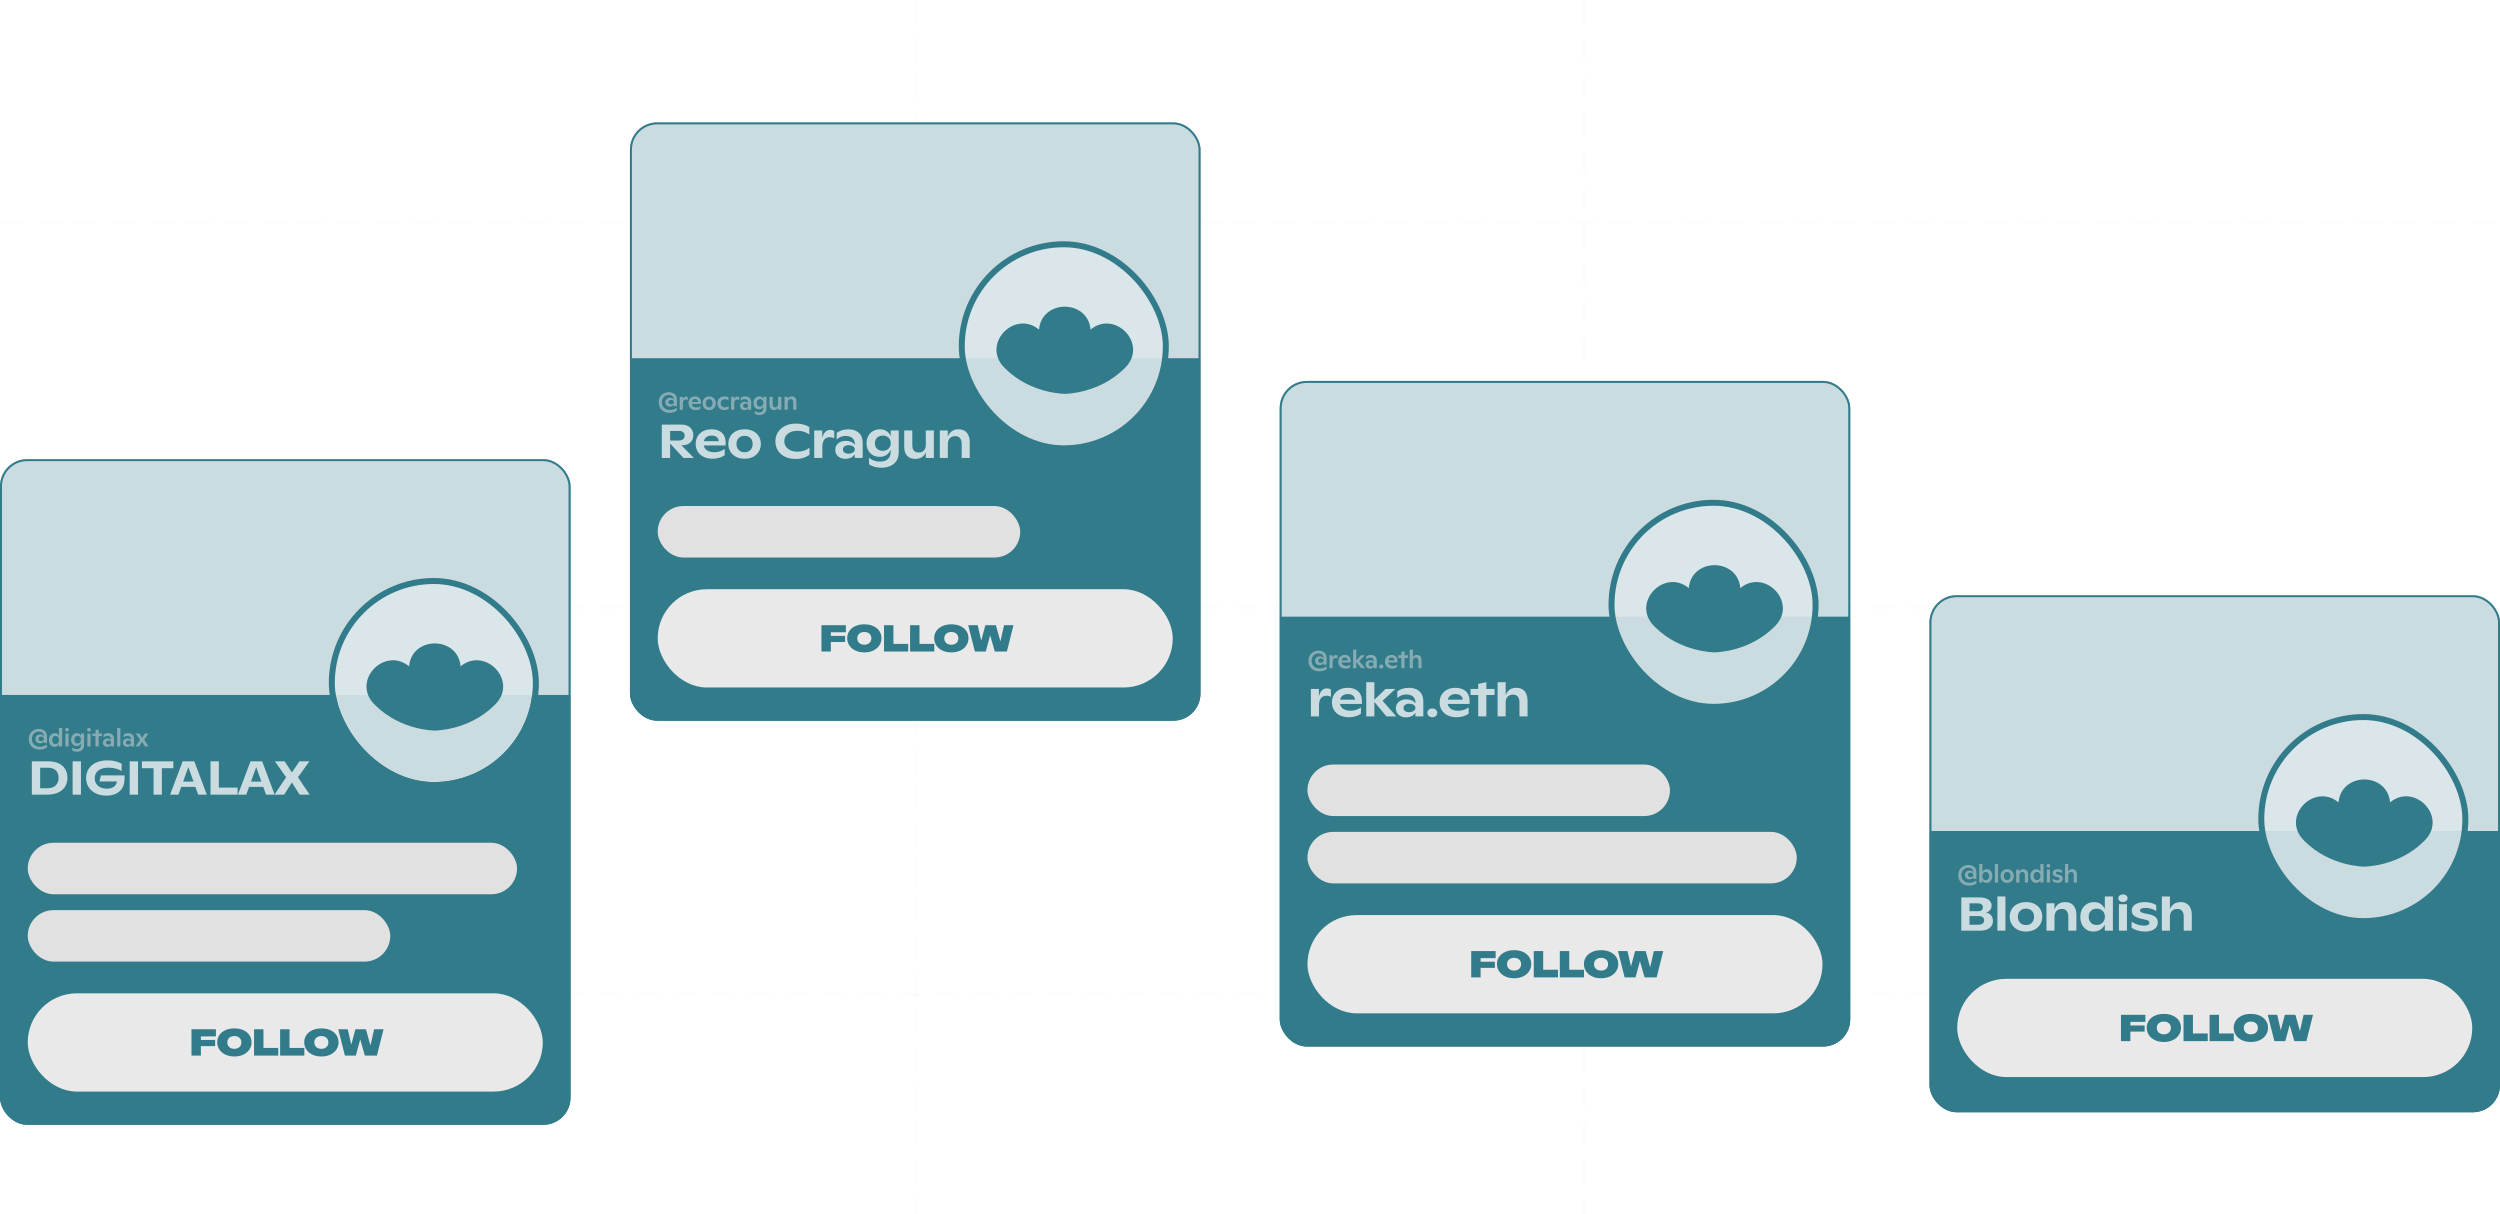 <svg width="735" height="357" viewBox="0 0 735 357" fill="none" xmlns="http://www.w3.org/2000/svg">
  <path d="M269.135 0L269.135 357" stroke="#dce7ea" stroke-opacity="0.08" stroke-dasharray="7 4" />
  <path d="M465.865 0L465.865 357" stroke="#dce7ea" stroke-opacity="0.08" stroke-dasharray="7 4" />
  <path d="M0 65.5H735" stroke="#dce7ea" stroke-opacity="0.08" stroke-dasharray="7 4" />
  <path d="M0 178.5H735" stroke="#dce7ea" stroke-opacity="0.08" stroke-dasharray="7 4" />
  <path d="M0 292.5H735" stroke="#dce7ea" stroke-opacity="0.08" stroke-dasharray="7 4" />
  <g clip-path="url(#clip0_6352_49561)">
    <rect x="185.207" y="36" width="167.734" height="175.887" rx="8" fill="#317b8a" />
    <rect width="167.734" height="69.307" transform="translate(185.207 36)" fill="#dce7ea" fill-opacity="0.9" />
    <rect x="282.755" y="71.813" width="59.999" height="59.999" rx="30" fill="#dce7ea" fill-opacity="0.9" />
    <path fill-rule="evenodd" clip-rule="evenodd"
      d="M320.618 96.911C322.265 95.527 324.103 95.001 325.865 95.134C327.745 95.276 329.485 96.163 330.784 97.452C332.084 98.741 332.976 100.465 333.119 102.325C333.263 104.203 332.639 106.169 330.993 107.895C330.842 108.054 330.689 108.211 330.531 108.366C323.065 115.771 313.148 115.79 313.046 115.79C312.996 115.79 303.046 115.79 295.561 108.365L295.559 108.363C295.404 108.209 295.252 108.054 295.102 107.897L295.101 107.896C293.454 106.172 292.829 104.206 292.973 102.328C293.115 100.468 294.008 98.744 295.306 97.455C296.605 96.165 298.345 95.277 300.225 95.135C301.988 95.001 303.826 95.527 305.474 96.91C305.651 94.777 306.574 93.117 307.914 91.975C309.344 90.758 311.206 90.164 313.046 90.164C314.885 90.164 316.748 90.758 318.177 91.975C319.518 93.117 320.441 94.777 320.618 96.911Z"
      fill="#317b8a" />
    <rect x="282.755" y="71.813" width="59.999" height="59.999" rx="30" stroke="#317b8a" stroke-width="1.759" />
    <path
      d="M198.116 119.422V118.886C198.017 119.09 197.869 119.25 197.672 119.366C197.477 119.48 197.239 119.536 196.958 119.536C196.692 119.536 196.457 119.481 196.252 119.37C196.048 119.259 195.889 119.106 195.775 118.911C195.665 118.717 195.609 118.496 195.609 118.25C195.609 118.006 195.666 117.785 195.779 117.588C195.892 117.391 196.055 117.237 196.267 117.126C196.479 117.012 196.727 116.956 197.01 116.956C197.284 116.956 197.515 117.009 197.705 117.115C197.895 117.218 198.032 117.361 198.116 117.544V117.536C198.116 117.065 197.982 116.709 197.716 116.468C197.453 116.226 197.085 116.105 196.615 116.105C196.206 116.105 195.846 116.2 195.535 116.39C195.227 116.58 194.989 116.84 194.822 117.17C194.656 117.5 194.574 117.871 194.574 118.283C194.574 118.719 194.673 119.109 194.87 119.451C195.069 119.794 195.35 120.061 195.713 120.253C196.075 120.446 196.491 120.542 196.962 120.542C197.342 120.542 197.706 120.48 198.056 120.357C198.409 120.234 198.722 120.069 198.995 119.862V120.727C198.682 120.948 198.352 121.111 198.005 121.215C197.66 121.318 197.286 121.37 196.885 121.37C196.229 121.37 195.658 121.237 195.173 120.971C194.687 120.704 194.315 120.34 194.056 119.876C193.798 119.411 193.668 118.886 193.668 118.301C193.668 117.71 193.796 117.187 194.053 116.734C194.309 116.278 194.661 115.926 195.11 115.677C195.561 115.425 196.069 115.3 196.633 115.3C197.141 115.3 197.572 115.392 197.927 115.577C198.284 115.759 198.554 116.018 198.737 116.353C198.919 116.686 199.01 117.075 199.01 117.521V119.422H198.116ZM197.254 118.871C197.419 118.871 197.567 118.842 197.698 118.786C197.831 118.727 197.933 118.646 198.005 118.545C198.079 118.444 198.116 118.331 198.116 118.205C198.116 118.085 198.079 117.976 198.005 117.88C197.933 117.781 197.833 117.705 197.705 117.651C197.577 117.594 197.432 117.566 197.269 117.566C197.03 117.566 196.845 117.626 196.714 117.747C196.584 117.865 196.519 118.022 196.519 118.216C196.519 118.414 196.583 118.573 196.711 118.693C196.839 118.812 197.02 118.871 197.254 118.871ZM201.696 116.586C201.886 116.586 202.051 116.643 202.191 116.756V117.632C202.031 117.519 201.829 117.462 201.585 117.462C201.425 117.462 201.283 117.505 201.16 117.592C201.039 117.675 200.944 117.8 200.875 117.965C200.806 118.128 200.771 118.324 200.768 118.553V120.46H199.829V116.656H200.768V117.418C200.854 117.144 200.978 116.937 201.138 116.797C201.298 116.656 201.484 116.586 201.696 116.586ZM206.071 118.76H203.384C203.428 119.09 203.565 119.344 203.794 119.521C204.023 119.699 204.334 119.788 204.726 119.788C204.945 119.788 205.161 119.754 205.373 119.688C205.587 119.619 205.771 119.525 205.923 119.407V120.176C205.771 120.294 205.572 120.39 205.328 120.464C205.087 120.538 204.825 120.575 204.544 120.575C204.118 120.575 203.745 120.492 203.424 120.327C203.106 120.16 202.86 119.922 202.685 119.614C202.51 119.306 202.422 118.946 202.422 118.534C202.422 118.147 202.499 117.804 202.652 117.503C202.807 117.2 203.03 116.964 203.321 116.797C203.614 116.627 203.96 116.542 204.36 116.542C204.712 116.542 205.016 116.609 205.273 116.745C205.529 116.878 205.726 117.074 205.864 117.333C206.002 117.589 206.071 117.9 206.071 118.264V118.76ZM204.36 117.303C204.086 117.303 203.868 117.381 203.705 117.536C203.545 117.689 203.445 117.9 203.406 118.168H205.225C205.22 117.892 205.14 117.679 204.984 117.529C204.832 117.378 204.623 117.303 204.36 117.303ZM208.495 120.575C208.118 120.575 207.781 120.49 207.485 120.32C207.192 120.147 206.963 119.908 206.798 119.603C206.633 119.297 206.55 118.951 206.55 118.564C206.55 118.172 206.631 117.823 206.794 117.518C206.959 117.212 207.188 116.973 207.482 116.8C207.777 116.628 208.115 116.542 208.495 116.542C208.879 116.542 209.219 116.628 209.515 116.8C209.811 116.973 210.04 117.212 210.203 117.518C210.368 117.823 210.45 118.172 210.45 118.564C210.45 118.951 210.368 119.297 210.203 119.603C210.037 119.908 209.806 120.147 209.508 120.32C209.212 120.49 208.874 120.575 208.495 120.575ZM208.495 119.758C208.699 119.758 208.877 119.708 209.027 119.606C209.177 119.505 209.292 119.365 209.371 119.185C209.45 119.005 209.489 118.797 209.489 118.56C209.489 118.324 209.45 118.115 209.371 117.935C209.292 117.753 209.177 117.611 209.027 117.51C208.877 117.409 208.699 117.359 208.495 117.359C208.29 117.359 208.114 117.409 207.966 117.51C207.818 117.611 207.705 117.753 207.626 117.935C207.549 118.115 207.511 118.324 207.511 118.56C207.511 118.797 207.551 119.005 207.63 119.185C207.708 119.365 207.822 119.505 207.97 119.606C208.118 119.708 208.293 119.758 208.495 119.758ZM212.962 120.579C212.556 120.579 212.197 120.491 211.887 120.316C211.576 120.141 211.336 119.9 211.166 119.592C210.996 119.284 210.911 118.936 210.911 118.549C210.911 118.16 210.996 117.813 211.166 117.51C211.336 117.205 211.576 116.967 211.887 116.797C212.2 116.624 212.562 116.538 212.973 116.538C213.457 116.538 213.861 116.638 214.186 116.837V117.743C214.028 117.615 213.859 117.52 213.68 117.459C213.5 117.397 213.302 117.366 213.088 117.366C212.842 117.366 212.626 117.415 212.441 117.514C212.259 117.613 212.118 117.751 212.02 117.928C211.921 118.106 211.872 118.31 211.872 118.542C211.872 118.776 211.92 118.984 212.016 119.167C212.115 119.349 212.26 119.492 212.452 119.595C212.644 119.699 212.876 119.751 213.147 119.751C213.352 119.751 213.55 119.717 213.742 119.651C213.935 119.584 214.096 119.498 214.227 119.392V120.235C213.862 120.464 213.44 120.579 212.962 120.579ZM216.809 116.586C216.999 116.586 217.164 116.643 217.304 116.756V117.632C217.144 117.519 216.942 117.462 216.698 117.462C216.538 117.462 216.396 117.505 216.273 117.592C216.152 117.675 216.057 117.8 215.988 117.965C215.919 118.128 215.884 118.324 215.881 118.553V120.46H214.942V116.656H215.881V117.418C215.967 117.144 216.091 116.937 216.251 116.797C216.411 116.656 216.597 116.586 216.809 116.586ZM219.132 116.542C219.492 116.542 219.802 116.609 220.06 116.745C220.319 116.878 220.516 117.07 220.652 117.322C220.787 117.573 220.855 117.871 220.855 118.216V120.46H219.931V119.984C219.83 120.171 219.687 120.316 219.502 120.42C219.32 120.523 219.107 120.575 218.863 120.575C218.616 120.575 218.393 120.522 218.193 120.416C217.996 120.308 217.842 120.16 217.731 119.972C217.62 119.783 217.565 119.571 217.565 119.337C217.565 119.093 217.623 118.878 217.739 118.693C217.855 118.508 218.016 118.366 218.223 118.264C218.433 118.161 218.672 118.109 218.94 118.109C219.165 118.109 219.36 118.149 219.528 118.228C219.698 118.306 219.832 118.412 219.931 118.545V118.313C219.931 118.002 219.844 117.763 219.669 117.595C219.496 117.425 219.257 117.34 218.951 117.34C218.722 117.34 218.506 117.382 218.304 117.466C218.105 117.55 217.927 117.667 217.772 117.817V116.967C217.957 116.836 218.163 116.733 218.389 116.656C218.619 116.58 218.866 116.542 219.132 116.542ZM219.199 119.91C219.347 119.91 219.476 119.882 219.587 119.828C219.701 119.774 219.788 119.699 219.85 119.603C219.911 119.507 219.942 119.399 219.942 119.281C219.942 119.168 219.911 119.065 219.85 118.974C219.791 118.883 219.705 118.813 219.595 118.764C219.484 118.712 219.354 118.686 219.206 118.686C218.977 118.686 218.797 118.741 218.667 118.852C218.536 118.961 218.471 119.107 218.471 119.292C218.471 119.482 218.535 119.632 218.663 119.743C218.791 119.854 218.97 119.91 219.199 119.91ZM225.345 116.656V120.039C225.345 120.458 225.259 120.817 225.086 121.115C224.914 121.413 224.671 121.639 224.358 121.791C224.045 121.947 223.682 122.024 223.267 122.024C222.696 122.024 222.237 121.885 221.892 121.606V120.753C222.06 120.913 222.256 121.035 222.48 121.119C222.707 121.202 222.951 121.244 223.212 121.244C223.616 121.244 223.917 121.131 224.114 120.904C224.311 120.677 224.41 120.367 224.41 119.972V119.551C224.156 120.076 223.741 120.338 223.164 120.338C222.831 120.338 222.54 120.26 222.291 120.102C222.043 119.944 221.85 119.725 221.715 119.444C221.582 119.16 221.515 118.837 221.515 118.475C221.515 118.11 221.587 117.781 221.73 117.488C221.875 117.192 222.078 116.961 222.34 116.793C222.603 116.625 222.906 116.542 223.249 116.542C223.535 116.542 223.773 116.605 223.962 116.73C224.155 116.856 224.305 117.048 224.414 117.307V116.656H225.345ZM223.426 119.562C223.624 119.562 223.796 119.515 223.944 119.422C224.094 119.328 224.21 119.196 224.292 119.026C224.373 118.856 224.414 118.66 224.414 118.438C224.414 118.219 224.373 118.025 224.292 117.858C224.21 117.69 224.096 117.561 223.948 117.47C223.802 117.378 223.636 117.333 223.449 117.333C223.254 117.333 223.083 117.381 222.935 117.477C222.789 117.573 222.676 117.707 222.595 117.88C222.516 118.053 222.476 118.252 222.476 118.479C222.476 118.696 222.515 118.887 222.591 119.052C222.667 119.215 222.777 119.34 222.92 119.429C223.063 119.518 223.232 119.562 223.426 119.562ZM229.709 116.656V120.46H228.781V119.795C228.675 120.039 228.521 120.229 228.319 120.364C228.117 120.497 227.879 120.564 227.606 120.564C227.317 120.564 227.071 120.505 226.866 120.387C226.662 120.266 226.505 120.093 226.397 119.869C226.291 119.645 226.238 119.375 226.238 119.059V116.656H227.177V118.837C227.177 119.466 227.431 119.78 227.939 119.78C228.207 119.78 228.413 119.682 228.556 119.484C228.699 119.287 228.77 119.008 228.77 118.645V116.656H229.709ZM232.82 116.542C233.091 116.542 233.327 116.602 233.526 116.723C233.726 116.844 233.879 117.02 233.985 117.252C234.093 117.481 234.147 117.756 234.147 118.076V120.46H233.208V118.283C233.208 117.96 233.149 117.723 233.031 117.573C232.915 117.42 232.727 117.344 232.465 117.344C232.189 117.344 231.975 117.439 231.822 117.629C231.669 117.818 231.593 118.081 231.593 118.416V120.46H230.654V116.656H231.582V117.274C231.69 117.042 231.849 116.862 232.059 116.734C232.268 116.606 232.522 116.542 232.82 116.542Z"
      fill="#DCDCDC" fill-opacity="0.5" />
    <path
      d="M200.937 134.625L197.013 130.394V134.625H194.563V124.838H200.425C201.099 124.838 201.693 124.968 202.207 125.227C202.725 125.486 203.126 125.85 203.408 126.319C203.69 126.783 203.831 127.313 203.831 127.909C203.831 128.505 203.701 129.029 203.442 129.479C203.183 129.93 202.807 130.28 202.316 130.53C201.829 130.776 201.256 130.899 200.596 130.899H200.309L203.995 134.625H200.937ZM197.013 129.52H199.477C200.059 129.52 200.507 129.395 200.821 129.145C201.135 128.894 201.292 128.535 201.292 128.066C201.292 127.634 201.146 127.297 200.855 127.056C200.564 126.815 200.155 126.694 199.627 126.694H197.013V129.52ZM213.334 130.96H206.891C207.023 131.593 207.36 132.084 207.901 132.434C208.443 132.78 209.155 132.953 210.037 132.953C210.62 132.953 211.163 132.867 211.669 132.694C212.178 132.521 212.642 132.284 213.061 131.984V133.827C212.629 134.145 212.096 134.4 211.464 134.591C210.836 134.778 210.181 134.871 209.498 134.871C208.502 134.871 207.628 134.687 206.877 134.318C206.127 133.95 205.546 133.433 205.137 132.769C204.732 132.105 204.529 131.342 204.529 130.482C204.529 129.682 204.714 128.958 205.082 128.312C205.455 127.666 205.99 127.156 206.686 126.783C207.387 126.406 208.208 126.217 209.15 126.217C210.046 126.217 210.806 126.374 211.43 126.688C212.058 126.997 212.531 127.443 212.849 128.025C213.172 128.603 213.334 129.295 213.334 130.1V130.96ZM209.205 128.059C208.581 128.059 208.074 128.21 207.683 128.51C207.291 128.806 207.041 129.204 206.932 129.704H211.327C211.277 129.177 211.068 128.772 210.699 128.489C210.335 128.203 209.837 128.059 209.205 128.059ZM218.905 134.871C217.941 134.871 217.097 134.68 216.373 134.298C215.65 133.911 215.092 133.388 214.701 132.728C214.314 132.064 214.121 131.324 214.121 130.51C214.121 129.691 214.314 128.956 214.701 128.305C215.092 127.655 215.65 127.145 216.373 126.776C217.097 126.403 217.941 126.217 218.905 126.217C219.875 126.217 220.721 126.403 221.444 126.776C222.168 127.145 222.723 127.655 223.11 128.305C223.496 128.956 223.69 129.691 223.69 130.51C223.69 131.324 223.496 132.064 223.11 132.728C222.723 133.392 222.168 133.915 221.444 134.298C220.721 134.68 219.875 134.871 218.905 134.871ZM218.905 132.967C219.388 132.967 219.809 132.864 220.168 132.66C220.528 132.45 220.803 132.164 220.994 131.8C221.19 131.431 221.287 131.01 221.287 130.537C221.287 130.064 221.192 129.645 221.001 129.281C220.81 128.917 220.534 128.635 220.175 128.435C219.815 128.23 219.392 128.128 218.905 128.128C218.419 128.128 217.995 128.23 217.636 128.435C217.276 128.635 216.999 128.917 216.803 129.281C216.612 129.645 216.517 130.064 216.517 130.537C216.517 131.01 216.612 131.431 216.803 131.8C216.999 132.164 217.276 132.45 217.636 132.66C217.995 132.864 218.419 132.967 218.905 132.967ZM233.946 134.926C232.717 134.926 231.65 134.703 230.745 134.257C229.844 133.806 229.154 133.192 228.677 132.414C228.199 131.631 227.96 130.753 227.96 129.779C227.96 128.778 228.208 127.882 228.704 127.09C229.2 126.294 229.907 125.671 230.827 125.22C231.746 124.765 232.815 124.538 234.034 124.538C235.545 124.538 236.846 124.879 237.938 125.562V127.746C237.497 127.409 236.983 127.143 236.396 126.947C235.813 126.751 235.174 126.654 234.478 126.654C233.686 126.654 232.997 126.783 232.41 127.043C231.823 127.302 231.373 127.664 231.059 128.128C230.749 128.587 230.595 129.113 230.595 129.704C230.595 130.3 230.752 130.833 231.065 131.301C231.379 131.766 231.83 132.132 232.417 132.4C233.004 132.664 233.693 132.796 234.485 132.796C235.181 132.796 235.829 132.691 236.43 132.482C237.035 132.273 237.554 131.984 237.986 131.615V133.731C237.395 134.145 236.774 134.448 236.123 134.639C235.477 134.83 234.751 134.926 233.946 134.926ZM244.097 126.394C244.566 126.394 244.957 126.506 245.271 126.729V128.913C245.107 128.799 244.911 128.708 244.684 128.64C244.456 128.571 244.204 128.537 243.926 128.537C243.494 128.537 243.116 128.637 242.793 128.838C242.475 129.033 242.225 129.336 242.043 129.745C241.861 130.15 241.77 130.653 241.77 131.254V134.625H239.381V126.551H241.735V128.769C241.926 127.973 242.222 127.379 242.623 126.988C243.023 126.592 243.514 126.394 244.097 126.394ZM249.348 126.217C250.244 126.217 251.013 126.371 251.655 126.681C252.296 126.99 252.785 127.445 253.122 128.046C253.463 128.646 253.634 129.377 253.634 130.237V134.625H251.313V133.533C251.036 133.984 250.658 134.325 250.18 134.557C249.707 134.784 249.154 134.898 248.522 134.898C247.93 134.898 247.412 134.782 246.966 134.55C246.52 134.318 246.174 134.002 245.928 133.601C245.687 133.197 245.567 132.744 245.567 132.243C245.567 131.738 245.692 131.288 245.942 130.892C246.197 130.492 246.556 130.18 247.02 129.957C247.489 129.729 248.03 129.616 248.645 129.616C249.832 129.616 250.72 130.002 251.306 130.776V130.448C251.297 129.948 251.179 129.527 250.952 129.186C250.724 128.844 250.412 128.59 250.017 128.421C249.625 128.248 249.172 128.162 248.658 128.162C247.616 128.162 246.725 128.519 245.983 129.233V127.268C246.938 126.567 248.06 126.217 249.348 126.217ZM249.464 133.383C249.819 133.383 250.135 133.328 250.412 133.219C250.694 133.11 250.915 132.958 251.074 132.762C251.234 132.566 251.313 132.348 251.313 132.107C251.313 131.875 251.238 131.668 251.088 131.486C250.938 131.299 250.724 131.154 250.447 131.049C250.173 130.944 249.857 130.892 249.498 130.892C249.147 130.892 248.845 130.944 248.59 131.049C248.335 131.154 248.14 131.299 248.003 131.486C247.871 131.672 247.805 131.886 247.805 132.127C247.805 132.373 247.871 132.591 248.003 132.782C248.135 132.974 248.326 133.121 248.576 133.226C248.827 133.331 249.122 133.383 249.464 133.383ZM264.229 126.551V133.008C264.229 133.945 264.019 134.75 263.601 135.424C263.182 136.102 262.586 136.618 261.813 136.973C261.039 137.333 260.127 137.512 259.076 137.512C258.38 137.512 257.713 137.421 257.076 137.239C256.439 137.062 255.911 136.807 255.493 136.475V134.577C255.879 134.923 256.352 135.199 256.912 135.403C257.476 135.613 258.066 135.717 258.68 135.717C259.745 135.717 260.541 135.46 261.069 134.946C261.601 134.436 261.867 133.702 261.867 132.742V132.23C261.553 132.912 261.126 133.429 260.584 133.779C260.047 134.129 259.399 134.304 258.639 134.304C257.87 134.304 257.19 134.134 256.598 133.793C256.011 133.451 255.556 132.98 255.233 132.38C254.915 131.779 254.755 131.099 254.755 130.339C254.755 129.534 254.924 128.819 255.26 128.196C255.597 127.568 256.066 127.081 256.666 126.735C257.272 126.39 257.956 126.217 258.721 126.217C259.476 126.217 260.111 126.385 260.625 126.722C261.139 127.054 261.553 127.552 261.867 128.216V126.551H264.229ZM259.499 132.55C259.972 132.55 260.388 132.455 260.748 132.264C261.112 132.068 261.392 131.8 261.587 131.458C261.788 131.117 261.888 130.73 261.888 130.298C261.888 129.866 261.79 129.479 261.594 129.138C261.403 128.797 261.13 128.53 260.775 128.339C260.42 128.148 260.008 128.053 259.54 128.053C259.071 128.053 258.659 128.15 258.304 128.346C257.954 128.542 257.683 128.815 257.492 129.165C257.306 129.511 257.212 129.902 257.212 130.339C257.212 130.762 257.306 131.142 257.492 131.479C257.683 131.816 257.952 132.079 258.298 132.271C258.643 132.457 259.044 132.55 259.499 132.55ZM274.557 126.551V134.625H272.182V132.98C271.909 133.622 271.509 134.107 270.981 134.434C270.458 134.757 269.839 134.919 269.125 134.919C268.069 134.919 267.257 134.614 266.688 134.004C266.124 133.39 265.842 132.512 265.842 131.37V126.551H268.217V130.878C268.217 131.606 268.374 132.148 268.688 132.503C269.006 132.858 269.484 133.035 270.121 133.035C270.772 133.035 271.277 132.835 271.636 132.434C272 132.029 272.182 131.477 272.182 130.776V126.551H274.557ZM281.801 126.217C282.506 126.217 283.105 126.367 283.596 126.667C284.087 126.963 284.461 127.4 284.715 127.978C284.975 128.551 285.104 129.249 285.104 130.073V134.625H282.729V130.598C282.729 129.802 282.57 129.208 282.251 128.817C281.933 128.421 281.451 128.223 280.805 128.223C280.345 128.223 279.954 128.319 279.631 128.51C279.312 128.701 279.071 128.972 278.907 129.322C278.748 129.672 278.668 130.08 278.668 130.544V134.625H276.3V126.551H278.655V128.387C278.941 127.655 279.344 127.111 279.863 126.756C280.381 126.396 281.028 126.217 281.801 126.217Z"
      fill="#dce7ea" fill-opacity="0.9" />
    <rect x="193.361" y="148.772" width="106.581" height="15.143" rx="7.571" fill="#E1E1E1" />
    <rect x="193.361" y="173.233" width="151.426" height="28.89" rx="14.445" fill="#E9E9E9" />
    <path
      d="M244.271 185.894V186.948H248.464V188.753H244.271V191.552H241.505V183.803H248.685V185.894H244.271ZM254.112 191.805C253.107 191.805 252.223 191.62 251.459 191.249C250.695 190.878 250.106 190.375 249.692 189.741C249.278 189.107 249.071 188.405 249.071 187.634C249.071 186.849 249.276 186.148 249.687 185.532C250.101 184.913 250.69 184.428 251.454 184.079C252.217 183.726 253.107 183.549 254.123 183.549C255.131 183.549 256.016 183.726 256.776 184.079C257.54 184.428 258.127 184.913 258.537 185.532C258.952 186.148 259.159 186.849 259.159 187.634C259.159 188.409 258.95 189.113 258.532 189.747C258.118 190.381 257.529 190.883 256.765 191.254C256.001 191.622 255.117 191.805 254.112 191.805ZM254.112 189.558C254.526 189.558 254.89 189.478 255.204 189.32C255.517 189.158 255.758 188.933 255.928 188.645C256.097 188.356 256.182 188.027 256.182 187.656C256.182 187.288 256.097 186.964 255.928 186.683C255.758 186.402 255.517 186.184 255.204 186.029C254.89 185.875 254.526 185.797 254.112 185.797C253.694 185.797 253.329 185.875 253.015 186.029C252.702 186.184 252.459 186.402 252.286 186.683C252.116 186.964 252.032 187.288 252.032 187.656C252.032 188.027 252.116 188.356 252.286 188.645C252.459 188.933 252.702 189.158 253.015 189.32C253.329 189.478 253.694 189.558 254.112 189.558ZM267.017 189.293V191.552H259.901V183.803H262.667V189.293H267.017ZM274.675 189.293V191.552H267.559V183.803H270.325V189.293H274.675ZM279.691 191.805C278.686 191.805 277.801 191.62 277.038 191.249C276.274 190.878 275.685 190.375 275.271 189.741C274.857 189.107 274.65 188.405 274.65 187.634C274.65 186.849 274.855 186.148 275.266 185.532C275.68 184.913 276.269 184.428 277.032 184.079C277.796 183.726 278.686 183.549 279.702 183.549C280.71 183.549 281.594 183.726 282.355 184.079C283.118 184.428 283.705 184.913 284.116 185.532C284.53 186.148 284.737 186.849 284.737 187.634C284.737 188.409 284.528 189.113 284.111 189.747C283.696 190.381 283.107 190.883 282.344 191.254C281.58 191.622 280.696 191.805 279.691 191.805ZM279.691 189.558C280.105 189.558 280.469 189.478 280.782 189.32C281.096 189.158 281.337 188.933 281.506 188.645C281.676 188.356 281.76 188.027 281.76 187.656C281.76 187.288 281.676 186.964 281.506 186.683C281.337 186.402 281.096 186.184 280.782 186.029C280.469 185.875 280.105 185.797 279.691 185.797C279.273 185.797 278.907 185.875 278.594 186.029C278.281 186.184 278.037 186.402 277.864 186.683C277.695 186.964 277.611 187.288 277.611 187.656C277.611 188.027 277.695 188.356 277.864 188.645C278.037 188.933 278.281 189.158 278.594 189.32C278.907 189.478 279.273 189.558 279.691 189.558ZM297.966 183.803L296.021 191.552H292.476L291.109 186.78L289.813 191.552H286.614L284.653 183.803H287.441L288.478 188.331L289.699 183.803H292.79L294.119 188.574L295.2 183.803H297.966Z"
      fill="#317b8a" />
  </g>
  <rect x="185.498" y="36.291" width="167.151" height="175.305" rx="7.709" stroke="#317b8a" stroke-width="0.582" />
  <g clip-path="url(#clip1_6352_49561)">
    <rect x="376.236" y="112" width="167.734" height="195.689" rx="8" fill="#317b8a" />
    <rect width="167.734" height="69.307" transform="translate(376.236 112)" fill="#dce7ea" fill-opacity="0.9" />
    <rect x="473.785" y="147.813" width="59.999" height="59.999" rx="30" fill="#dce7ea" fill-opacity="0.9" />
    <path fill-rule="evenodd" clip-rule="evenodd"
      d="M511.647 172.911C513.294 171.527 515.132 171.001 516.895 171.134C518.775 171.276 520.514 172.163 521.814 173.452C523.113 174.741 524.006 176.465 524.149 178.325C524.293 180.203 523.668 182.169 522.022 183.895C521.872 184.054 521.718 184.211 521.561 184.366C514.095 191.771 504.177 191.79 504.076 191.79C504.025 191.79 494.075 191.79 486.59 184.365L486.588 184.363C486.434 184.209 486.282 184.054 486.132 183.897L486.13 183.896C484.484 182.172 483.859 180.206 484.002 178.328C484.145 176.468 485.037 174.744 486.336 173.455C487.635 172.165 489.374 171.277 491.255 171.135C493.017 171.001 494.855 171.527 496.503 172.91C496.68 170.777 497.604 169.117 498.944 167.975C500.373 166.758 502.236 166.164 504.075 166.164C505.915 166.164 507.777 166.758 509.207 167.975C510.547 169.117 511.47 170.777 511.647 172.911Z"
      fill="#317b8a" />
    <rect x="473.785" y="147.813" width="59.999" height="59.999" rx="30" stroke="#317b8a" stroke-width="1.759" />
    <path
      d="M389.145 195.422V194.886C389.046 195.09 388.898 195.25 388.701 195.366C388.507 195.48 388.269 195.536 387.988 195.536C387.722 195.536 387.486 195.481 387.282 195.37C387.077 195.259 386.918 195.106 386.805 194.911C386.694 194.717 386.638 194.496 386.638 194.25C386.638 194.006 386.695 193.785 386.808 193.588C386.922 193.391 387.084 193.237 387.296 193.126C387.508 193.012 387.756 192.956 388.039 192.956C388.313 192.956 388.545 193.009 388.735 193.115C388.924 193.218 389.061 193.361 389.145 193.544V193.536C389.145 193.065 389.012 192.709 388.746 192.468C388.482 192.226 388.115 192.105 387.644 192.105C387.235 192.105 386.875 192.2 386.564 192.39C386.256 192.58 386.019 192.84 385.851 193.17C385.686 193.5 385.603 193.871 385.603 194.283C385.603 194.719 385.702 195.109 385.899 195.451C386.099 195.794 386.38 196.061 386.742 196.253C387.104 196.446 387.521 196.542 387.991 196.542C388.371 196.542 388.736 196.48 389.086 196.357C389.438 196.234 389.751 196.069 390.025 195.862V196.727C389.712 196.948 389.381 197.111 389.034 197.215C388.689 197.318 388.316 197.37 387.914 197.37C387.258 197.37 386.688 197.237 386.202 196.971C385.717 196.704 385.344 196.34 385.086 195.876C384.827 195.411 384.697 194.886 384.697 194.301C384.697 193.71 384.826 193.187 385.082 192.734C385.338 192.278 385.691 191.926 386.139 191.677C386.59 191.425 387.098 191.3 387.662 191.3C388.17 191.3 388.601 191.392 388.956 191.577C389.314 191.759 389.584 192.018 389.766 192.353C389.948 192.686 390.04 193.075 390.04 193.521V195.422H389.145ZM388.283 194.871C388.449 194.871 388.597 194.842 388.727 194.786C388.86 194.727 388.962 194.646 389.034 194.545C389.108 194.444 389.145 194.331 389.145 194.205C389.145 194.085 389.108 193.976 389.034 193.88C388.962 193.781 388.863 193.705 388.735 193.651C388.606 193.594 388.461 193.566 388.298 193.566C388.059 193.566 387.874 193.626 387.744 193.747C387.613 193.865 387.548 194.022 387.548 194.216C387.548 194.414 387.612 194.573 387.74 194.693C387.868 194.812 388.049 194.871 388.283 194.871ZM392.725 192.586C392.915 192.586 393.08 192.643 393.221 192.756V193.632C393.061 193.519 392.858 193.462 392.614 193.462C392.454 193.462 392.313 193.505 392.189 193.592C392.069 193.675 391.974 193.8 391.905 193.965C391.836 194.128 391.8 194.324 391.797 194.553V196.46H390.858V192.656H391.797V193.418C391.884 193.144 392.007 192.937 392.167 192.797C392.327 192.656 392.513 192.586 392.725 192.586ZM397.101 194.76H394.413C394.457 195.09 394.594 195.344 394.823 195.521C395.053 195.699 395.363 195.788 395.755 195.788C395.974 195.788 396.19 195.754 396.402 195.688C396.616 195.619 396.8 195.525 396.953 195.407V196.176C396.8 196.294 396.602 196.39 396.358 196.464C396.116 196.538 395.855 196.575 395.574 196.575C395.147 196.575 394.774 196.492 394.454 196.327C394.136 196.16 393.889 195.922 393.714 195.614C393.539 195.306 393.452 194.946 393.452 194.534C393.452 194.147 393.528 193.804 393.681 193.503C393.836 193.2 394.059 192.964 394.35 192.797C394.643 192.627 394.99 192.542 395.389 192.542C395.741 192.542 396.046 192.609 396.302 192.745C396.558 192.878 396.756 193.074 396.894 193.333C397.032 193.589 397.101 193.9 397.101 194.264V194.76ZM395.389 193.303C395.115 193.303 394.897 193.381 394.735 193.536C394.574 193.689 394.475 193.9 394.435 194.168H396.254C396.249 193.892 396.169 193.679 396.014 193.529C395.861 193.378 395.653 193.303 395.389 193.303ZM400.197 196.46L398.755 194.605V196.46H397.82V191.007H398.755V194.179L400.071 192.656H401.25L399.605 194.361L401.347 196.46H400.197ZM403.045 192.542C403.405 192.542 403.714 192.609 403.973 192.745C404.232 192.878 404.429 193.07 404.565 193.322C404.7 193.573 404.768 193.871 404.768 194.216V196.46H403.844V195.984C403.743 196.171 403.6 196.316 403.415 196.42C403.233 196.523 403.019 196.575 402.775 196.575C402.529 196.575 402.306 196.522 402.106 196.416C401.909 196.308 401.755 196.16 401.644 195.972C401.533 195.783 401.478 195.571 401.478 195.337C401.478 195.093 401.536 194.878 401.651 194.693C401.767 194.508 401.929 194.366 402.136 194.264C402.345 194.161 402.584 194.109 402.853 194.109C403.077 194.109 403.273 194.149 403.441 194.228C403.611 194.306 403.745 194.412 403.844 194.545V194.313C403.844 194.002 403.756 193.763 403.581 193.595C403.409 193.425 403.17 193.34 402.864 193.34C402.635 193.34 402.419 193.382 402.217 193.466C402.017 193.55 401.84 193.667 401.685 193.817V192.967C401.87 192.836 402.075 192.733 402.302 192.656C402.531 192.58 402.779 192.542 403.045 192.542ZM403.112 195.91C403.26 195.91 403.389 195.882 403.5 195.828C403.613 195.774 403.701 195.699 403.762 195.603C403.824 195.507 403.855 195.399 403.855 195.281C403.855 195.168 403.824 195.065 403.762 194.974C403.703 194.883 403.618 194.813 403.507 194.764C403.396 194.712 403.267 194.686 403.119 194.686C402.89 194.686 402.71 194.741 402.579 194.852C402.449 194.961 402.383 195.107 402.383 195.292C402.383 195.482 402.448 195.632 402.576 195.743C402.704 195.854 402.883 195.91 403.112 195.91ZM406.112 196.575C405.994 196.575 405.886 196.548 405.79 196.494C405.694 196.439 405.619 196.366 405.565 196.272C405.51 196.176 405.483 196.07 405.483 195.954C405.483 195.841 405.51 195.738 405.565 195.647C405.619 195.553 405.693 195.48 405.786 195.425C405.88 195.371 405.986 195.344 406.104 195.344C406.223 195.344 406.329 195.37 406.422 195.422C406.516 195.473 406.589 195.546 406.64 195.64C406.695 195.731 406.722 195.836 406.722 195.954C406.722 196.07 406.695 196.176 406.64 196.272C406.589 196.366 406.516 196.439 406.422 196.494C406.331 196.548 406.228 196.575 406.112 196.575ZM410.831 194.76H408.143C408.188 195.09 408.324 195.344 408.554 195.521C408.783 195.699 409.093 195.788 409.485 195.788C409.705 195.788 409.92 195.754 410.132 195.688C410.347 195.619 410.53 195.525 410.683 195.407V196.176C410.53 196.294 410.332 196.39 410.088 196.464C409.846 196.538 409.585 196.575 409.304 196.575C408.878 196.575 408.504 196.492 408.184 196.327C407.866 196.16 407.62 195.922 407.445 195.614C407.27 195.306 407.182 194.946 407.182 194.534C407.182 194.147 407.258 193.804 407.411 193.503C407.567 193.2 407.79 192.964 408.08 192.797C408.374 192.627 408.72 192.542 409.119 192.542C409.472 192.542 409.776 192.609 410.032 192.745C410.289 192.878 410.486 193.074 410.624 193.333C410.762 193.589 410.831 193.9 410.831 194.264V194.76ZM409.119 193.303C408.846 193.303 408.628 193.381 408.465 193.536C408.305 193.689 408.205 193.9 408.165 194.168H409.984C409.979 193.892 409.899 193.679 409.744 193.529C409.591 193.378 409.383 193.303 409.119 193.303ZM413.923 193.429H412.925V196.46H411.986V193.429H411.084V192.656H411.986V191.673L412.925 191.429V192.656H413.923V193.429ZM416.609 192.542C416.88 192.542 417.116 192.602 417.315 192.723C417.515 192.844 417.668 193.02 417.774 193.252C417.882 193.481 417.936 193.756 417.936 194.076V196.46H416.997V194.283C416.997 193.96 416.938 193.723 416.82 193.573C416.704 193.42 416.516 193.344 416.254 193.344C415.978 193.344 415.764 193.439 415.611 193.629C415.458 193.818 415.382 194.081 415.382 194.416V196.46H414.443V191.007H415.382V193.229C415.493 193.01 415.652 192.841 415.859 192.723C416.068 192.602 416.318 192.542 416.609 192.542Z"
      fill="#DCDCDC" fill-opacity="0.5" />
    <path
      d="M390.117 202.394C390.586 202.394 390.977 202.506 391.291 202.729V204.913C391.127 204.799 390.931 204.708 390.704 204.64C390.476 204.571 390.224 204.537 389.946 204.537C389.514 204.537 389.136 204.637 388.813 204.838C388.495 205.033 388.245 205.336 388.063 205.745C387.881 206.15 387.79 206.653 387.79 207.254V210.625H385.401V202.551H387.755V204.769C387.947 203.973 388.242 203.379 388.643 202.988C389.043 202.592 389.534 202.394 390.117 202.394ZM400.391 206.96H393.948C394.08 207.593 394.417 208.084 394.958 208.434C395.5 208.78 396.212 208.953 397.094 208.953C397.677 208.953 398.221 208.867 398.726 208.694C399.235 208.521 399.699 208.284 400.118 207.984V209.827C399.686 210.145 399.153 210.4 398.521 210.591C397.893 210.778 397.238 210.871 396.555 210.871C395.559 210.871 394.685 210.687 393.934 210.318C393.184 209.95 392.604 209.433 392.194 208.769C391.789 208.105 391.587 207.342 391.587 206.482C391.587 205.682 391.771 204.958 392.139 204.312C392.512 203.666 393.047 203.156 393.743 202.783C394.444 202.406 395.265 202.217 396.207 202.217C397.104 202.217 397.863 202.374 398.487 202.688C399.115 202.997 399.588 203.443 399.906 204.025C400.229 204.603 400.391 205.295 400.391 206.1V206.96ZM396.262 204.059C395.638 204.059 395.131 204.21 394.74 204.51C394.348 204.806 394.098 205.204 393.989 205.704H398.384C398.334 205.177 398.125 204.772 397.756 204.489C397.392 204.203 396.894 204.059 396.262 204.059ZM407.614 210.625L404.065 206.36V210.625H401.676V200.558H404.065V205.732L407.355 202.551H410.235L406.474 206.018L410.501 210.625H407.614ZM414.169 202.217C415.065 202.217 415.834 202.371 416.475 202.681C417.117 202.99 417.606 203.445 417.943 204.046C418.284 204.646 418.455 205.377 418.455 206.237V210.625H416.134V209.533C415.857 209.984 415.479 210.325 415.001 210.557C414.528 210.784 413.975 210.898 413.343 210.898C412.751 210.898 412.233 210.782 411.787 210.55C411.341 210.318 410.995 210.002 410.749 209.601C410.508 209.197 410.387 208.744 410.387 208.243C410.387 207.738 410.513 207.288 410.763 206.892C411.018 206.492 411.377 206.18 411.841 205.957C412.31 205.729 412.851 205.616 413.466 205.616C414.653 205.616 415.54 206.002 416.127 206.776V206.448C416.118 205.948 416 205.527 415.772 205.186C415.545 204.844 415.233 204.59 414.837 204.421C414.446 204.248 413.993 204.162 413.479 204.162C412.437 204.162 411.545 204.519 410.804 205.233V203.268C411.759 202.567 412.881 202.217 414.169 202.217ZM414.285 209.383C414.639 209.383 414.956 209.328 415.233 209.219C415.515 209.11 415.736 208.958 415.895 208.762C416.055 208.566 416.134 208.348 416.134 208.107C416.134 207.875 416.059 207.668 415.909 207.486C415.759 207.299 415.545 207.154 415.267 207.049C414.994 206.944 414.678 206.892 414.319 206.892C413.968 206.892 413.666 206.944 413.411 207.049C413.156 207.154 412.961 207.299 412.824 207.486C412.692 207.672 412.626 207.886 412.626 208.127C412.626 208.373 412.692 208.591 412.824 208.782C412.956 208.974 413.147 209.121 413.397 209.226C413.648 209.331 413.943 209.383 414.285 209.383ZM421.112 210.871C420.834 210.871 420.584 210.812 420.361 210.693C420.138 210.58 419.963 210.425 419.836 210.229C419.708 210.029 419.645 209.809 419.645 209.567C419.645 209.331 419.708 209.115 419.836 208.919C419.963 208.723 420.138 208.569 420.361 208.455C420.584 208.341 420.834 208.284 421.112 208.284C421.385 208.284 421.631 208.341 421.849 208.455C422.072 208.569 422.245 208.723 422.368 208.919C422.495 209.115 422.559 209.331 422.559 209.567C422.559 209.813 422.495 210.036 422.368 210.236C422.245 210.432 422.074 210.587 421.856 210.7C421.637 210.814 421.39 210.871 421.112 210.871ZM432.055 206.96H425.612C425.744 207.593 426.081 208.084 426.622 208.434C427.164 208.78 427.876 208.953 428.758 208.953C429.341 208.953 429.884 208.867 430.39 208.694C430.899 208.521 431.363 208.284 431.782 207.984V209.827C431.35 210.145 430.817 210.4 430.185 210.591C429.557 210.778 428.902 210.871 428.219 210.871C427.223 210.871 426.349 210.687 425.598 210.318C424.848 209.95 424.267 209.433 423.858 208.769C423.453 208.105 423.25 207.342 423.25 206.482C423.25 205.682 423.435 204.958 423.803 204.312C424.176 203.666 424.711 203.156 425.407 202.783C426.108 202.406 426.929 202.217 427.871 202.217C428.767 202.217 429.527 202.374 430.151 202.688C430.779 202.997 431.252 203.443 431.57 204.025C431.893 204.603 432.055 205.295 432.055 206.1V206.96ZM427.926 204.059C427.302 204.059 426.795 204.21 426.404 204.51C426.012 204.806 425.762 205.204 425.653 205.704H430.048C429.998 205.177 429.789 204.772 429.42 204.489C429.056 204.203 428.558 204.059 427.926 204.059ZM439.408 204.326H436.985V210.625H434.596V204.326H432.344V202.551H434.596V201.05L436.985 200.572V202.551H439.408V204.326ZM445.798 202.217C446.504 202.217 447.102 202.367 447.593 202.667C448.085 202.963 448.458 203.4 448.713 203.978C448.972 204.551 449.102 205.249 449.102 206.073V210.625H446.727V206.598C446.727 205.802 446.567 205.208 446.249 204.817C445.93 204.421 445.448 204.223 444.802 204.223C444.342 204.223 443.951 204.319 443.628 204.51C443.309 204.701 443.068 204.972 442.905 205.322C442.745 205.672 442.666 206.08 442.666 206.544V210.625H440.297V200.558H442.666V204.353C442.952 203.634 443.353 203.099 443.867 202.749C444.386 202.394 445.029 202.217 445.798 202.217Z"
      fill="#dce7ea" fill-opacity="0.9" />
    <rect x="384.391" y="224.772" width="106.581" height="15.143" rx="7.571" fill="#E1E1E1" />
    <rect x="384.391" y="244.574" width="143.855" height="15.143" rx="7.571" fill="#E1E1E1" />
    <rect x="384.391" y="269.035" width="151.426" height="28.89" rx="14.445" fill="#E9E9E9" />
    <path
      d="M435.3 281.696V282.75H439.493V284.554H435.3V287.353H432.534V279.605H439.715V281.696H435.3ZM445.141 287.607C444.136 287.607 443.252 287.422 442.488 287.051C441.725 286.68 441.136 286.177 440.722 285.543C440.307 284.909 440.1 284.207 440.1 283.436C440.1 282.651 440.305 281.95 440.716 281.334C441.13 280.715 441.719 280.23 442.483 279.881C443.247 279.528 444.136 279.351 445.152 279.351C446.161 279.351 447.045 279.528 447.805 279.881C448.569 280.23 449.156 280.715 449.567 281.334C449.981 281.95 450.188 282.651 450.188 283.436C450.188 284.21 449.979 284.915 449.561 285.549C449.147 286.183 448.558 286.685 447.794 287.056C447.031 287.424 446.146 287.607 445.141 287.607ZM445.141 285.359C445.556 285.359 445.919 285.28 446.233 285.122C446.546 284.96 446.788 284.735 446.957 284.446C447.126 284.158 447.211 283.829 447.211 283.458C447.211 283.09 447.126 282.766 446.957 282.485C446.788 282.204 446.546 281.986 446.233 281.831C445.919 281.676 445.556 281.599 445.141 281.599C444.724 281.599 444.358 281.676 444.045 281.831C443.731 281.986 443.488 282.204 443.315 282.485C443.146 282.766 443.061 283.09 443.061 283.458C443.061 283.829 443.146 284.158 443.315 284.446C443.488 284.735 443.731 284.96 444.045 285.122C444.358 285.28 444.724 285.359 445.141 285.359ZM458.046 285.095V287.353H450.93V279.605H453.696V285.095H458.046ZM465.704 285.095V287.353H458.588V279.605H461.355V285.095H465.704ZM470.72 287.607C469.715 287.607 468.831 287.422 468.067 287.051C467.303 286.68 466.714 286.177 466.3 285.543C465.886 284.909 465.679 284.207 465.679 283.436C465.679 282.651 465.884 281.95 466.295 281.334C466.709 280.715 467.298 280.23 468.062 279.881C468.825 279.528 469.715 279.351 470.731 279.351C471.739 279.351 472.624 279.528 473.384 279.881C474.147 280.23 474.735 280.715 475.145 281.334C475.56 281.95 475.767 282.651 475.767 283.436C475.767 284.21 475.558 284.915 475.14 285.549C474.726 286.183 474.137 286.685 473.373 287.056C472.609 287.424 471.725 287.607 470.72 287.607ZM470.72 285.359C471.134 285.359 471.498 285.28 471.811 285.122C472.125 284.96 472.366 284.735 472.536 284.446C472.705 284.158 472.789 283.829 472.789 283.458C472.789 283.09 472.705 282.766 472.536 282.485C472.366 282.204 472.125 281.986 471.811 281.831C471.498 281.676 471.134 281.599 470.72 281.599C470.302 281.599 469.937 281.676 469.623 281.831C469.31 281.986 469.067 282.204 468.894 282.485C468.724 282.766 468.64 283.09 468.64 283.458C468.64 283.829 468.724 284.158 468.894 284.446C469.067 284.735 469.31 284.96 469.623 285.122C469.937 285.28 470.302 285.359 470.72 285.359ZM488.995 279.605L487.05 287.353H483.506L482.139 282.582L480.842 287.353H477.643L475.682 279.605H478.47L479.507 284.133L480.729 279.605H483.819L485.148 284.376L486.229 279.605H488.995Z"
      fill="#317b8a" />
  </g>
  <rect x="376.528" y="112.291" width="167.151" height="195.107" rx="7.709" stroke="#317b8a" stroke-width="0.582" />
  <g clip-path="url(#clip2_6352_49561)">
    <rect x="567.266" y="175" width="167.734" height="152.009" rx="8" fill="#317b8a" />
    <rect width="167.734" height="69.307" transform="translate(567.266 175)" fill="#dce7ea" fill-opacity="0.9" />
    <rect x="664.814" y="210.812" width="59.999" height="59.999" rx="30" fill="#dce7ea" fill-opacity="0.9" />
    <path fill-rule="evenodd" clip-rule="evenodd"
      d="M702.677 235.911C704.324 234.527 706.162 234.001 707.924 234.134C709.804 234.276 711.544 235.163 712.843 236.452C714.142 237.741 715.035 239.464 715.178 241.325C715.322 243.203 714.698 245.169 713.052 246.895C712.901 247.054 712.747 247.21 712.59 247.365C705.124 254.77 695.206 254.79 695.105 254.79C695.054 254.79 685.105 254.79 677.619 247.364L677.618 247.363C677.463 247.209 677.311 247.053 677.161 246.897L677.16 246.896C675.513 245.172 674.888 243.206 675.032 241.328C675.174 239.468 676.066 237.744 677.365 236.454C678.664 235.165 680.404 234.277 682.284 234.135C684.046 234.001 685.884 234.527 687.532 235.91C687.71 233.777 688.633 232.116 689.973 230.975C691.402 229.758 693.265 229.164 695.104 229.164C696.944 229.164 698.807 229.758 700.236 230.975C701.576 232.117 702.5 233.777 702.677 235.911Z"
      fill="#317b8a" />
    <rect x="664.814" y="210.812" width="59.999" height="59.999" rx="30" stroke="#317b8a" stroke-width="1.759" />
    <path
      d="M580.174 258.421V257.885C580.076 258.09 579.928 258.25 579.731 258.366C579.536 258.479 579.298 258.536 579.017 258.536C578.751 258.536 578.515 258.481 578.311 258.37C578.106 258.259 577.947 258.106 577.834 257.911C577.723 257.717 577.668 257.496 577.668 257.25C577.668 257.006 577.724 256.785 577.838 256.588C577.951 256.391 578.114 256.237 578.326 256.126C578.538 256.012 578.785 255.956 579.069 255.956C579.342 255.956 579.574 256.009 579.764 256.115C579.954 256.218 580.09 256.361 580.174 256.543V256.536C580.174 256.065 580.041 255.709 579.775 255.468C579.511 255.226 579.144 255.105 578.673 255.105C578.264 255.105 577.904 255.2 577.594 255.39C577.286 255.58 577.048 255.84 576.88 256.17C576.715 256.5 576.633 256.871 576.633 257.283C576.633 257.719 576.731 258.108 576.928 258.451C577.128 258.794 577.409 259.061 577.771 259.253C578.133 259.446 578.55 259.542 579.021 259.542C579.4 259.542 579.765 259.48 580.115 259.357C580.467 259.234 580.78 259.068 581.054 258.861V259.727C580.741 259.948 580.411 260.111 580.063 260.215C579.718 260.318 579.345 260.37 578.943 260.37C578.288 260.37 577.717 260.237 577.231 259.971C576.746 259.704 576.374 259.34 576.115 258.876C575.856 258.41 575.727 257.885 575.727 257.301C575.727 256.71 575.855 256.187 576.111 255.734C576.368 255.278 576.72 254.925 577.169 254.676C577.62 254.425 578.127 254.299 578.692 254.299C579.199 254.299 579.631 254.392 579.986 254.577C580.343 254.759 580.613 255.018 580.795 255.353C580.978 255.686 581.069 256.075 581.069 256.521V258.421H580.174ZM579.313 257.871C579.478 257.871 579.626 257.842 579.756 257.786C579.89 257.726 579.992 257.646 580.063 257.545C580.137 257.444 580.174 257.331 580.174 257.205C580.174 257.084 580.137 256.976 580.063 256.88C579.992 256.781 579.892 256.705 579.764 256.651C579.636 256.594 579.49 256.566 579.328 256.566C579.089 256.566 578.904 256.626 578.773 256.747C578.642 256.865 578.577 257.022 578.577 257.216C578.577 257.413 578.641 257.572 578.769 257.693C578.898 257.811 579.079 257.871 579.313 257.871ZM584.113 255.542C584.446 255.542 584.737 255.629 584.986 255.804C585.237 255.979 585.431 256.218 585.566 256.521C585.702 256.822 585.769 257.156 585.769 257.523C585.769 257.905 585.696 258.253 585.548 258.566C585.4 258.879 585.194 259.125 584.93 259.305C584.669 259.485 584.376 259.575 584.05 259.575C583.777 259.575 583.532 259.507 583.315 259.372C583.098 259.234 582.931 259.048 582.816 258.813V259.46H581.888V254.007H582.827V256.34C582.945 256.104 583.114 255.911 583.333 255.763C583.555 255.616 583.815 255.542 584.113 255.542ZM583.788 258.762C583.99 258.762 584.169 258.711 584.324 258.61C584.479 258.507 584.599 258.365 584.683 258.185C584.769 258.003 584.812 257.794 584.812 257.56C584.812 257.328 584.77 257.123 584.686 256.943C584.602 256.76 584.484 256.619 584.331 256.518C584.181 256.417 584.007 256.366 583.81 256.366C583.608 256.366 583.431 256.418 583.278 256.521C583.127 256.625 583.012 256.769 582.93 256.954C582.849 257.136 582.808 257.347 582.808 257.586C582.808 257.815 582.848 258.019 582.927 258.196C583.005 258.373 583.119 258.513 583.267 258.614C583.415 258.712 583.588 258.762 583.788 258.762ZM586.496 254.007H587.435V259.46H586.496V254.007ZM590.102 259.575C589.725 259.575 589.389 259.49 589.093 259.32C588.8 259.147 588.57 258.908 588.405 258.603C588.24 258.297 588.158 257.951 588.158 257.564C588.158 257.172 588.239 256.823 588.402 256.518C588.567 256.212 588.796 255.973 589.089 255.8C589.385 255.628 589.723 255.542 590.102 255.542C590.487 255.542 590.827 255.628 591.123 255.8C591.418 255.973 591.648 256.212 591.81 256.518C591.975 256.823 592.058 257.172 592.058 257.564C592.058 257.951 591.975 258.297 591.81 258.603C591.645 258.908 591.413 259.147 591.115 259.32C590.819 259.49 590.482 259.575 590.102 259.575ZM590.102 258.758C590.307 258.758 590.484 258.707 590.635 258.606C590.785 258.505 590.9 258.365 590.978 258.185C591.057 258.005 591.097 257.797 591.097 257.56C591.097 257.324 591.057 257.115 590.978 256.935C590.9 256.753 590.785 256.611 590.635 256.51C590.484 256.409 590.307 256.359 590.102 256.359C589.898 256.359 589.721 256.409 589.574 256.51C589.426 256.611 589.312 256.753 589.233 256.935C589.157 257.115 589.119 257.324 589.119 257.56C589.119 257.797 589.158 258.005 589.237 258.185C589.316 258.365 589.429 258.505 589.577 258.606C589.725 258.707 589.9 258.758 590.102 258.758ZM594.929 255.542C595.2 255.542 595.435 255.602 595.635 255.723C595.834 255.843 595.987 256.02 596.093 256.251C596.201 256.481 596.256 256.755 596.256 257.076V259.46H595.317V257.283C595.317 256.96 595.258 256.723 595.139 256.573C595.023 256.42 594.835 256.344 594.574 256.344C594.298 256.344 594.083 256.439 593.93 256.628C593.778 256.818 593.701 257.081 593.701 257.416V259.46H592.762V255.656H593.69V256.274C593.798 256.042 593.957 255.862 594.167 255.734C594.376 255.606 594.63 255.542 594.929 255.542ZM600.805 254.007V259.46H599.877V258.747C599.768 258.991 599.606 259.19 599.389 259.346C599.172 259.499 598.906 259.575 598.59 259.575C598.258 259.575 597.964 259.49 597.71 259.32C597.457 259.147 597.261 258.909 597.123 258.606C596.987 258.303 596.919 257.959 596.919 257.575C596.919 257.193 596.993 256.848 597.141 256.54C597.289 256.229 597.496 255.985 597.762 255.808C598.028 255.63 598.332 255.542 598.672 255.542C599.214 255.542 599.612 255.782 599.866 256.262V254.007H600.805ZM598.864 258.758C599.068 258.758 599.247 258.706 599.4 258.603C599.555 258.499 599.675 258.356 599.759 258.174C599.842 257.989 599.884 257.779 599.884 257.545C599.884 257.314 599.844 257.108 599.762 256.928C599.681 256.748 599.565 256.608 599.415 256.506C599.264 256.405 599.088 256.355 598.886 256.355C598.684 256.355 598.507 256.405 598.354 256.506C598.203 256.608 598.086 256.75 598.002 256.935C597.921 257.118 597.88 257.331 597.88 257.575C597.88 257.814 597.921 258.023 598.002 258.203C598.084 258.381 598.198 258.518 598.346 258.614C598.494 258.71 598.667 258.758 598.864 258.758ZM602.234 255.076C602.13 255.076 602.035 255.052 601.949 255.006C601.863 254.959 601.795 254.895 601.746 254.813C601.696 254.729 601.672 254.637 601.672 254.536C601.672 254.386 601.725 254.261 601.831 254.163C601.939 254.062 602.073 254.011 602.234 254.011C602.396 254.011 602.529 254.06 602.633 254.159C602.736 254.258 602.788 254.383 602.788 254.536C602.788 254.691 602.735 254.821 602.629 254.924C602.526 255.025 602.394 255.076 602.234 255.076ZM601.764 255.656H602.703V259.46H601.764V255.656ZM604.927 259.575C604.385 259.575 603.901 259.423 603.478 259.12V258.314C603.672 258.472 603.889 258.596 604.128 258.688C604.37 258.779 604.603 258.824 604.827 258.824C605.034 258.824 605.195 258.785 605.311 258.706C605.43 258.627 605.489 258.513 605.489 258.362C605.489 258.259 605.455 258.171 605.389 258.1C605.322 258.026 605.211 257.966 605.056 257.919L604.424 257.738C603.796 257.558 603.481 257.206 603.481 256.684C603.481 256.457 603.542 256.258 603.662 256.085C603.783 255.913 603.956 255.779 604.18 255.686C604.404 255.59 604.668 255.542 604.971 255.542C605.442 255.542 605.867 255.662 606.247 255.904V256.691C606.077 256.561 605.886 256.461 605.674 256.392C605.462 256.323 605.248 256.288 605.034 256.288C604.832 256.288 604.679 256.32 604.576 256.384C604.475 256.446 604.424 256.536 604.424 256.654C604.424 256.854 604.563 256.99 604.842 257.061L605.459 257.224C606.117 257.386 606.446 257.755 606.446 258.329C606.446 258.576 606.382 258.794 606.254 258.983C606.128 259.171 605.951 259.316 605.722 259.42C605.492 259.523 605.227 259.575 604.927 259.575ZM609.287 255.542C609.558 255.542 609.794 255.602 609.993 255.723C610.193 255.843 610.346 256.02 610.452 256.251C610.56 256.481 610.614 256.755 610.614 257.076V259.46H609.675V257.283C609.675 256.96 609.616 256.723 609.498 256.573C609.382 256.42 609.194 256.344 608.932 256.344C608.656 256.344 608.442 256.439 608.289 256.628C608.136 256.818 608.06 257.081 608.06 257.416V259.46H607.121V254.007H608.06V256.229C608.171 256.01 608.33 255.841 608.537 255.723C608.746 255.602 608.996 255.542 609.287 255.542Z"
      fill="#DCDCDC" fill-opacity="0.5" />
    <path
      d="M583.931 268.274C584.581 268.433 585.075 268.727 585.412 269.155C585.753 269.582 585.924 270.106 585.924 270.724C585.924 271.289 585.78 271.789 585.494 272.226C585.207 272.663 584.77 273.006 584.183 273.257C583.601 273.502 582.877 273.625 582.013 273.625H576.621V263.838H582.163C582.868 263.838 583.474 263.945 583.979 264.159C584.488 264.373 584.875 264.664 585.139 265.032C585.403 265.401 585.535 265.81 585.535 266.261C585.535 266.757 585.396 267.18 585.118 267.53C584.845 267.876 584.45 268.124 583.931 268.274ZM579.03 265.585V267.892H581.59C582.036 267.892 582.375 267.794 582.607 267.599C582.843 267.403 582.962 267.125 582.962 266.766C582.962 266.384 582.841 266.092 582.6 265.892C582.359 265.688 582.002 265.585 581.528 265.585H579.03ZM581.563 271.871C582.149 271.871 582.591 271.762 582.887 271.543C583.182 271.321 583.33 271 583.33 270.581C583.33 270.176 583.189 269.867 582.907 269.653C582.625 269.439 582.211 269.332 581.665 269.332H579.03V271.871H581.563ZM587.236 263.558H589.598V273.625H587.236V263.558ZM595.64 273.871C594.676 273.871 593.832 273.68 593.108 273.298C592.385 272.911 591.827 272.388 591.436 271.728C591.049 271.063 590.856 270.324 590.856 269.51C590.856 268.691 591.049 267.956 591.436 267.305C591.827 266.654 592.385 266.145 593.108 265.776C593.832 265.403 594.676 265.217 595.64 265.217C596.61 265.217 597.456 265.403 598.179 265.776C598.903 266.145 599.458 266.654 599.845 267.305C600.231 267.956 600.425 268.691 600.425 269.51C600.425 270.324 600.231 271.063 599.845 271.728C599.458 272.392 598.903 272.915 598.179 273.298C597.456 273.68 596.61 273.871 595.64 273.871ZM595.64 271.967C596.123 271.967 596.544 271.864 596.903 271.659C597.263 271.45 597.538 271.164 597.729 270.8C597.925 270.431 598.022 270.01 598.022 269.537C598.022 269.064 597.927 268.645 597.736 268.281C597.545 267.917 597.269 267.635 596.91 267.435C596.55 267.23 596.127 267.128 595.64 267.128C595.154 267.128 594.73 267.23 594.371 267.435C594.012 267.635 593.734 267.917 593.538 268.281C593.347 268.645 593.252 269.064 593.252 269.537C593.252 270.01 593.347 270.431 593.538 270.8C593.734 271.164 594.012 271.45 594.371 271.659C594.73 271.864 595.154 271.967 595.64 271.967ZM607.157 265.217C607.862 265.217 608.46 265.367 608.952 265.667C609.443 265.963 609.816 266.4 610.071 266.977C610.33 267.551 610.46 268.249 610.46 269.073V273.625H608.085V269.598C608.085 268.802 607.926 268.208 607.607 267.817C607.289 267.421 606.806 267.223 606.16 267.223C605.701 267.223 605.309 267.319 604.986 267.51C604.668 267.701 604.427 267.972 604.263 268.322C604.104 268.672 604.024 269.08 604.024 269.544V273.625H601.656V265.551H604.01V267.387C604.297 266.654 604.7 266.111 605.218 265.756C605.737 265.396 606.383 265.217 607.157 265.217ZM621.191 263.558V273.625H618.816V271.782C618.52 272.433 618.086 272.945 617.513 273.318C616.939 273.687 616.241 273.871 615.417 273.871C614.671 273.871 614.009 273.687 613.431 273.318C612.853 272.945 612.405 272.433 612.087 271.782C611.768 271.132 611.609 270.399 611.609 269.585C611.604 268.738 611.775 267.985 612.121 267.326C612.467 266.661 612.944 266.145 613.554 265.776C614.168 265.403 614.858 265.217 615.622 265.217C616.386 265.217 617.035 265.389 617.567 265.735C618.1 266.081 618.516 266.584 618.816 267.244V263.558H621.191ZM616.407 271.946C616.889 271.946 617.315 271.841 617.683 271.632C618.056 271.418 618.343 271.125 618.543 270.752C618.743 270.379 618.844 269.96 618.844 269.496C618.844 269.041 618.746 268.636 618.55 268.281C618.354 267.922 618.075 267.642 617.711 267.442C617.347 267.241 616.921 267.141 616.434 267.141C615.956 267.141 615.538 267.244 615.178 267.448C614.824 267.649 614.548 267.931 614.353 268.295C614.161 268.659 614.066 269.073 614.066 269.537C614.066 270.001 614.161 270.417 614.353 270.786C614.548 271.15 614.821 271.434 615.172 271.639C615.527 271.844 615.938 271.946 616.407 271.946ZM624.156 265.196C623.892 265.196 623.655 265.148 623.446 265.053C623.237 264.953 623.073 264.816 622.955 264.643C622.836 264.47 622.777 264.277 622.777 264.063C622.777 263.854 622.836 263.665 622.955 263.497C623.077 263.328 623.243 263.196 623.453 263.101C623.662 263.005 623.896 262.957 624.156 262.957C624.411 262.957 624.64 263.005 624.845 263.101C625.05 263.196 625.209 263.328 625.323 263.497C625.441 263.665 625.5 263.854 625.5 264.063C625.5 264.277 625.441 264.47 625.323 264.643C625.209 264.816 625.05 264.953 624.845 265.053C624.64 265.148 624.411 265.196 624.156 265.196ZM622.955 265.831H625.33V273.625H622.955V265.831ZM630.608 273.871C629.889 273.871 629.193 273.778 628.519 273.591C627.85 273.404 627.243 273.131 626.697 272.772V270.95C627.197 271.332 627.775 271.628 628.431 271.837C629.09 272.046 629.752 272.151 630.417 272.151C630.917 272.151 631.295 272.076 631.55 271.926C631.804 271.776 631.932 271.568 631.932 271.305C631.932 271.113 631.866 270.947 631.734 270.806C631.606 270.661 631.356 270.54 630.983 270.445L629.202 270.021C628.328 269.808 627.698 269.51 627.311 269.127C626.929 268.745 626.738 268.267 626.738 267.694C626.738 267.203 626.89 266.77 627.195 266.397C627.505 266.024 627.946 265.735 628.519 265.531C629.097 265.321 629.773 265.217 630.546 265.217C631.247 265.217 631.884 265.298 632.457 265.462C633.031 265.622 633.524 265.835 633.938 266.104V267.865C633.52 267.578 633.04 267.351 632.498 267.182C631.957 267.009 631.381 266.923 630.772 266.923C630.23 266.923 629.825 266.991 629.557 267.128C629.288 267.26 629.154 267.446 629.154 267.687C629.154 267.887 629.245 268.047 629.427 268.165C629.614 268.283 629.921 268.39 630.348 268.486L631.945 268.834C632.746 268.998 633.354 269.268 633.768 269.646C634.182 270.024 634.389 270.554 634.389 271.236C634.389 271.76 634.239 272.221 633.938 272.622C633.643 273.018 633.21 273.325 632.642 273.543C632.073 273.762 631.395 273.871 630.608 273.871ZM641.087 265.217C641.792 265.217 642.39 265.367 642.882 265.667C643.373 265.963 643.746 266.4 644.001 266.977C644.26 267.551 644.39 268.249 644.39 269.073V273.625H642.015V269.598C642.015 268.802 641.855 268.208 641.537 267.817C641.218 267.421 640.736 267.223 640.09 267.223C639.631 267.223 639.239 267.319 638.916 267.51C638.598 267.701 638.356 267.972 638.193 268.322C638.033 268.672 637.954 269.08 637.954 269.544V273.625H635.585V263.558H637.954V267.353C638.24 266.634 638.641 266.099 639.155 265.749C639.674 265.394 640.318 265.217 641.087 265.217Z"
      fill="#dce7ea" fill-opacity="0.9" />
    <rect x="575.42" y="287.771" width="151.426" height="28.89" rx="14.445" fill="#E9E9E9" />
    <path
      d="M626.33 300.433V301.487H630.523V303.291H626.33V306.09H623.563V298.342H630.744V300.433H626.33ZM636.171 306.344C635.166 306.344 634.281 306.159 633.518 305.788C632.754 305.416 632.165 304.914 631.751 304.28C631.337 303.646 631.129 302.944 631.129 302.173C631.129 301.387 631.335 300.687 631.745 300.071C632.16 299.451 632.749 298.967 633.512 298.617C634.276 298.264 635.166 298.088 636.181 298.088C637.19 298.088 638.074 298.264 638.834 298.617C639.598 298.967 640.185 299.451 640.596 300.071C641.01 300.687 641.217 301.387 641.217 302.173C641.217 302.947 641.008 303.651 640.59 304.285C640.176 304.919 639.587 305.422 638.824 305.793C638.06 306.16 637.176 306.344 636.171 306.344ZM636.171 304.096C636.585 304.096 636.949 304.017 637.262 303.859C637.575 303.696 637.817 303.471 637.986 303.183C638.155 302.895 638.24 302.565 638.24 302.194C638.24 301.827 638.155 301.503 637.986 301.222C637.817 300.941 637.575 300.723 637.262 300.568C636.949 300.413 636.585 300.336 636.171 300.336C635.753 300.336 635.387 300.413 635.074 300.568C634.76 300.723 634.517 300.941 634.344 301.222C634.175 301.503 634.09 301.827 634.09 302.194C634.09 302.565 634.175 302.895 634.344 303.183C634.517 303.471 634.76 303.696 635.074 303.859C635.387 304.017 635.753 304.096 636.171 304.096ZM649.075 303.832V306.09H641.959V298.342H644.726V303.832H649.075ZM656.733 303.832V306.09H649.617V298.342H652.384V303.832H656.733ZM661.749 306.344C660.744 306.344 659.86 306.159 659.096 305.788C658.333 305.416 657.744 304.914 657.33 304.28C656.915 303.646 656.708 302.944 656.708 302.173C656.708 301.387 656.913 300.687 657.324 300.071C657.738 299.451 658.327 298.967 659.091 298.617C659.855 298.264 660.744 298.088 661.76 298.088C662.769 298.088 663.653 298.264 664.413 298.617C665.177 298.967 665.764 299.451 666.175 300.071C666.589 300.687 666.796 301.387 666.796 302.173C666.796 302.947 666.587 303.651 666.169 304.285C665.755 304.919 665.166 305.422 664.402 305.793C663.639 306.16 662.754 306.344 661.749 306.344ZM661.749 304.096C662.164 304.096 662.527 304.017 662.841 303.859C663.154 303.696 663.396 303.471 663.565 303.183C663.734 302.895 663.819 302.565 663.819 302.194C663.819 301.827 663.734 301.503 663.565 301.222C663.396 300.941 663.154 300.723 662.841 300.568C662.527 300.413 662.164 300.336 661.749 300.336C661.331 300.336 660.966 300.413 660.652 300.568C660.339 300.723 660.096 300.941 659.923 301.222C659.754 301.503 659.669 301.827 659.669 302.194C659.669 302.565 659.754 302.895 659.923 303.183C660.096 303.471 660.339 303.696 660.652 303.859C660.966 304.017 661.331 304.096 661.749 304.096ZM680.025 298.342L678.08 306.09H674.535L673.168 301.319L671.871 306.09H668.673L666.711 298.342H669.499L670.537 302.87L671.758 298.342H674.848L676.178 303.113L677.258 298.342H680.025Z"
      fill="#317b8a" />
  </g>
  <rect x="567.557" y="175.291" width="167.151" height="151.426" rx="7.709" stroke="#317b8a" stroke-width="0.582" />
  <g clip-path="url(#clip3_6352_49561)">
    <rect y="135" width="167.734" height="195.689" rx="8" fill="#317b8a" />
    <rect width="167.734" height="69.307" transform="translate(0 135)" fill="#dce7ea" fill-opacity="0.9" />
    <g clip-path="url(#clip4_6352_49561)">
      <rect x="98.428" y="171.692" width="58.241" height="58.241" fill="#dce7ea" fill-opacity="0.9" />
      <path fill-rule="evenodd" clip-rule="evenodd"
        d="M135.411 195.911C137.058 194.527 138.896 194.001 140.658 194.134C142.538 194.276 144.278 195.163 145.577 196.452C146.877 197.741 147.769 199.465 147.912 201.325C148.056 203.203 147.432 205.169 145.786 206.895C145.635 207.054 145.482 207.211 145.324 207.366C137.858 214.771 127.941 214.79 127.839 214.79C127.789 214.79 117.839 214.79 110.354 207.365L110.352 207.363C110.197 207.209 110.045 207.054 109.895 206.897L109.894 206.896C108.247 205.172 107.622 203.206 107.766 201.328C107.908 199.468 108.8 197.744 110.099 196.455C111.398 195.165 113.138 194.277 115.018 194.135C116.781 194.001 118.619 194.527 120.267 195.91C120.444 193.777 121.367 192.117 122.707 190.975C124.137 189.758 125.999 189.164 127.839 189.164C129.678 189.164 131.541 189.758 132.97 190.975C134.311 192.117 135.234 193.777 135.411 195.911Z"
        fill="#317b8a" />
    </g>
    <rect x="97.548" y="170.813" width="59.999" height="59.999" rx="30" stroke="#317b8a" stroke-width="1.759" />
    <path
      d="M12.909 218.422V217.886C12.81 218.09 12.662 218.25 12.465 218.366C12.27 218.48 12.032 218.536 11.751 218.536C11.485 218.536 11.25 218.481 11.045 218.37C10.841 218.259 10.682 218.106 10.568 217.911C10.457 217.717 10.402 217.496 10.402 217.25C10.402 217.006 10.459 216.785 10.572 216.588C10.685 216.391 10.848 216.237 11.06 216.126C11.272 216.012 11.52 215.956 11.803 215.956C12.077 215.956 12.308 216.009 12.498 216.115C12.688 216.218 12.825 216.361 12.909 216.544V216.536C12.909 216.065 12.775 215.709 12.509 215.468C12.246 215.226 11.878 215.105 11.408 215.105C10.998 215.105 10.639 215.2 10.328 215.39C10.02 215.58 9.782 215.84 9.615 216.17C9.449 216.5 9.367 216.871 9.367 217.283C9.367 217.719 9.465 218.109 9.663 218.451C9.862 218.794 10.143 219.061 10.505 219.253C10.868 219.446 11.284 219.542 11.755 219.542C12.135 219.542 12.499 219.48 12.849 219.357C13.202 219.234 13.515 219.069 13.788 218.862V219.727C13.475 219.948 13.145 220.111 12.798 220.215C12.453 220.318 12.079 220.37 11.678 220.37C11.022 220.37 10.451 220.237 9.966 219.971C9.48 219.704 9.108 219.34 8.849 218.876C8.591 218.411 8.461 217.886 8.461 217.301C8.461 216.71 8.589 216.187 8.846 215.734C9.102 215.278 9.454 214.926 9.903 214.677C10.354 214.425 10.862 214.3 11.426 214.3C11.934 214.3 12.365 214.392 12.72 214.577C13.077 214.759 13.347 215.018 13.53 215.353C13.712 215.686 13.803 216.075 13.803 216.521V218.422H12.909ZM12.047 217.871C12.212 217.871 12.36 217.842 12.491 217.786C12.624 217.727 12.726 217.646 12.798 217.545C12.872 217.444 12.909 217.331 12.909 217.205C12.909 217.085 12.872 216.976 12.798 216.88C12.726 216.781 12.626 216.705 12.498 216.651C12.37 216.594 12.225 216.566 12.062 216.566C11.823 216.566 11.638 216.626 11.507 216.747C11.377 216.865 11.312 217.022 11.312 217.216C11.312 217.414 11.376 217.573 11.504 217.693C11.632 217.812 11.813 217.871 12.047 217.871ZM18.271 214.007V219.46H17.343V218.747C17.235 218.991 17.072 219.191 16.855 219.346C16.638 219.499 16.372 219.575 16.056 219.575C15.724 219.575 15.43 219.49 15.177 219.32C14.923 219.147 14.727 218.91 14.589 218.606C14.453 218.303 14.385 217.959 14.385 217.575C14.385 217.193 14.459 216.848 14.607 216.54C14.755 216.229 14.962 215.985 15.228 215.808C15.495 215.63 15.798 215.542 16.138 215.542C16.68 215.542 17.078 215.782 17.332 216.263V214.007H18.271ZM16.33 218.758C16.535 218.758 16.713 218.706 16.866 218.603C17.021 218.499 17.141 218.356 17.225 218.174C17.308 217.989 17.35 217.78 17.35 217.545C17.35 217.314 17.31 217.108 17.228 216.928C17.147 216.748 17.031 216.608 16.881 216.507C16.73 216.406 16.554 216.355 16.352 216.355C16.15 216.355 15.973 216.406 15.82 216.507C15.669 216.608 15.552 216.751 15.469 216.935C15.387 217.118 15.347 217.331 15.347 217.575C15.347 217.814 15.387 218.024 15.469 218.203C15.55 218.381 15.665 218.518 15.812 218.614C15.96 218.71 16.133 218.758 16.33 218.758ZM19.7 215.076C19.596 215.076 19.501 215.052 19.415 215.006C19.329 214.959 19.261 214.895 19.212 214.813C19.163 214.73 19.138 214.637 19.138 214.536C19.138 214.386 19.191 214.261 19.297 214.163C19.405 214.062 19.54 214.011 19.7 214.011C19.862 214.011 19.995 214.06 20.099 214.159C20.203 214.258 20.254 214.383 20.254 214.536C20.254 214.691 20.201 214.821 20.095 214.924C19.992 215.025 19.86 215.076 19.7 215.076ZM19.23 215.656H20.169V219.46H19.23V215.656ZM24.729 215.656V219.039C24.729 219.458 24.643 219.817 24.471 220.115C24.298 220.413 24.055 220.639 23.742 220.791C23.429 220.947 23.066 221.024 22.652 221.024C22.08 221.024 21.622 220.885 21.276 220.606V219.753C21.444 219.913 21.64 220.035 21.864 220.119C22.091 220.202 22.335 220.244 22.596 220.244C23 220.244 23.301 220.131 23.498 219.904C23.695 219.677 23.794 219.367 23.794 218.972V218.551C23.54 219.076 23.125 219.338 22.548 219.338C22.215 219.338 21.925 219.26 21.676 219.102C21.427 218.944 21.235 218.725 21.099 218.444C20.966 218.16 20.899 217.837 20.899 217.475C20.899 217.11 20.971 216.781 21.114 216.488C21.259 216.192 21.462 215.961 21.724 215.793C21.988 215.625 22.291 215.542 22.633 215.542C22.919 215.542 23.157 215.605 23.347 215.73C23.539 215.856 23.689 216.048 23.798 216.307V215.656H24.729ZM22.811 218.562C23.008 218.562 23.18 218.515 23.328 218.422C23.479 218.328 23.594 218.196 23.676 218.026C23.757 217.856 23.798 217.66 23.798 217.438C23.798 217.219 23.757 217.025 23.676 216.858C23.594 216.69 23.48 216.561 23.332 216.47C23.187 216.378 23.02 216.333 22.833 216.333C22.638 216.333 22.467 216.381 22.319 216.477C22.174 216.573 22.06 216.707 21.979 216.88C21.9 217.053 21.861 217.252 21.861 217.479C21.861 217.696 21.899 217.887 21.975 218.052C22.052 218.215 22.161 218.34 22.304 218.429C22.447 218.518 22.616 218.562 22.811 218.562ZM26.151 215.076C26.047 215.076 25.952 215.052 25.866 215.006C25.78 214.959 25.712 214.895 25.663 214.813C25.614 214.73 25.589 214.637 25.589 214.536C25.589 214.386 25.642 214.261 25.748 214.163C25.856 214.062 25.991 214.011 26.151 214.011C26.314 214.011 26.447 214.06 26.55 214.159C26.654 214.258 26.705 214.383 26.705 214.536C26.705 214.691 26.652 214.821 26.546 214.924C26.443 215.025 26.311 215.076 26.151 215.076ZM25.681 215.656H26.62V219.46H25.681V215.656ZM30.009 216.429H29.01V219.46H28.071V216.429H27.169V215.656H28.071V214.673L29.01 214.429V215.656H30.009V216.429ZM31.818 215.542C32.178 215.542 32.487 215.609 32.746 215.745C33.005 215.878 33.202 216.07 33.338 216.322C33.473 216.573 33.541 216.871 33.541 217.216V219.46H32.617V218.984C32.516 219.171 32.373 219.316 32.188 219.42C32.005 219.523 31.792 219.575 31.548 219.575C31.302 219.575 31.079 219.522 30.879 219.416C30.682 219.308 30.528 219.16 30.417 218.972C30.306 218.783 30.251 218.571 30.251 218.337C30.251 218.093 30.309 217.878 30.424 217.693C30.54 217.508 30.702 217.366 30.909 217.264C31.118 217.161 31.357 217.109 31.626 217.109C31.85 217.109 32.046 217.149 32.214 217.228C32.384 217.306 32.518 217.412 32.617 217.545V217.313C32.617 217.002 32.529 216.763 32.354 216.595C32.182 216.425 31.943 216.34 31.637 216.34C31.408 216.34 31.192 216.382 30.99 216.466C30.79 216.55 30.613 216.667 30.458 216.817V215.967C30.643 215.836 30.848 215.733 31.075 215.656C31.304 215.58 31.552 215.542 31.818 215.542ZM31.885 218.91C32.033 218.91 32.162 218.882 32.273 218.828C32.386 218.774 32.474 218.699 32.535 218.603C32.597 218.507 32.628 218.399 32.628 218.281C32.628 218.168 32.597 218.065 32.535 217.974C32.476 217.883 32.391 217.813 32.28 217.764C32.169 217.712 32.04 217.686 31.892 217.686C31.663 217.686 31.483 217.741 31.352 217.852C31.222 217.961 31.156 218.107 31.156 218.292C31.156 218.482 31.221 218.632 31.349 218.743C31.477 218.854 31.655 218.91 31.885 218.91ZM34.449 214.007H35.388V219.46H34.449V214.007ZM37.693 215.542C38.052 215.542 38.362 215.609 38.62 215.745C38.879 215.878 39.076 216.07 39.212 216.322C39.347 216.573 39.415 216.871 39.415 217.216V219.46H38.491V218.984C38.39 219.171 38.247 219.316 38.062 219.42C37.88 219.523 37.667 219.575 37.423 219.575C37.176 219.575 36.953 219.522 36.754 219.416C36.556 219.308 36.402 219.16 36.291 218.972C36.181 218.783 36.125 218.571 36.125 218.337C36.125 218.093 36.183 217.878 36.299 217.693C36.415 217.508 36.576 217.366 36.783 217.264C36.993 217.161 37.232 217.109 37.5 217.109C37.725 217.109 37.92 217.149 38.088 217.228C38.258 217.306 38.392 217.412 38.491 217.545V217.313C38.491 217.002 38.404 216.763 38.229 216.595C38.056 216.425 37.817 216.34 37.511 216.34C37.282 216.34 37.066 216.382 36.864 216.466C36.665 216.55 36.487 216.667 36.332 216.817V215.967C36.517 215.836 36.723 215.733 36.95 215.656C37.179 215.58 37.426 215.542 37.693 215.542ZM37.759 218.91C37.907 218.91 38.036 218.882 38.147 218.828C38.261 218.774 38.348 218.699 38.41 218.603C38.471 218.507 38.502 218.399 38.502 218.281C38.502 218.168 38.471 218.065 38.41 217.974C38.351 217.883 38.266 217.813 38.155 217.764C38.044 217.712 37.914 217.686 37.767 217.686C37.537 217.686 37.357 217.741 37.227 217.852C37.096 217.961 37.031 218.107 37.031 218.292C37.031 218.482 37.095 218.632 37.223 218.743C37.351 218.854 37.53 218.91 37.759 218.91ZM42.622 219.46L41.765 218.074L40.918 219.46H39.853L41.177 217.483L39.916 215.656H40.992L41.768 216.935L42.582 215.656H43.628L42.375 217.46L43.702 219.46H42.622Z"
      fill="#DCDCDC" fill-opacity="0.5" />
    <path
      d="M9.356 223.838H14.236C15.446 223.838 16.47 224.045 17.307 224.459C18.144 224.869 18.772 225.44 19.191 226.172C19.614 226.9 19.825 227.74 19.825 228.691C19.825 229.646 19.6 230.497 19.149 231.243C18.699 231.985 18.026 232.567 17.129 232.991C16.233 233.414 15.141 233.625 13.853 233.625H9.356V223.838ZM13.819 231.755C14.547 231.755 15.166 231.632 15.676 231.387C16.185 231.141 16.57 230.788 16.829 230.329C17.093 229.865 17.225 229.314 17.225 228.677C17.225 227.762 16.961 227.041 16.433 226.513C15.905 225.981 15.107 225.715 14.037 225.715H11.806V231.755H13.819ZM21.349 223.824H23.8V233.625H21.349V223.824ZM36.613 227.967V228.998C36.613 230.049 36.394 230.943 35.958 231.68C35.521 232.413 34.902 232.968 34.101 233.345C33.305 233.723 32.372 233.912 31.303 233.912C30.097 233.912 29.039 233.689 28.129 233.243C27.224 232.793 26.525 232.176 26.034 231.393C25.547 230.606 25.303 229.724 25.303 228.745C25.303 227.776 25.54 226.9 26.013 226.118C26.491 225.33 27.201 224.707 28.143 224.248C29.085 223.783 30.227 223.551 31.569 223.551C32.443 223.551 33.221 223.638 33.903 223.811C34.586 223.979 35.205 224.213 35.76 224.514V226.684C35.282 226.384 34.715 226.145 34.06 225.967C33.41 225.785 32.711 225.694 31.965 225.694C31.027 225.694 30.252 225.833 29.637 226.111C29.023 226.384 28.573 226.752 28.286 227.216C27.999 227.681 27.856 228.206 27.856 228.793C27.856 229.398 27.999 229.933 28.286 230.397C28.577 230.861 28.989 231.223 29.521 231.482C30.058 231.737 30.686 231.864 31.405 231.864C32.247 231.864 32.927 231.68 33.446 231.312C33.965 230.943 34.281 230.422 34.395 229.749H29.235L29.672 227.967H36.613ZM38.13 223.824H40.58V233.625H38.13V223.824ZM50.971 225.845H47.585V233.625H45.149V225.845H41.709V223.838H50.971V225.845ZM57.45 231.346H53.28L52.461 233.625H50.004L53.703 223.838H57.136L60.794 233.625H58.269L57.45 231.346ZM56.897 229.796L55.375 225.537L53.839 229.796H56.897ZM69.846 231.55V233.625H61.895V223.838H64.345V231.55H69.846ZM77.397 231.346H73.227L72.408 233.625H69.951L73.65 223.838H77.083L80.742 233.625H78.216L77.397 231.346ZM76.844 229.796L75.322 225.537L73.787 229.796H76.844ZM88.088 233.625L85.808 230.035L83.542 233.625H80.716L84.109 228.513L80.826 223.838H83.692L85.822 227.1L88.033 223.838H90.947L87.603 228.52L91.036 233.625H88.088Z"
      fill="#dce7ea" fill-opacity="0.9" />
    <rect x="8.154" y="247.772" width="143.855" height="15.143" rx="7.571" fill="#E1E1E1" />
    <rect x="8.154" y="267.574" width="106.581" height="15.143" rx="7.571" fill="#E1E1E1" />
    <rect x="8.154" y="292.035" width="151.426" height="28.89" rx="14.445" fill="#E9E9E9" />
    <path
      d="M59.064 304.696V305.75H63.257V307.554H59.064V310.353H56.298V302.605H63.478V304.696H59.064ZM68.905 310.607C67.9 310.607 67.016 310.422 66.252 310.051C65.488 309.68 64.9 309.177 64.485 308.543C64.071 307.909 63.864 307.207 63.864 306.436C63.864 305.651 64.069 304.95 64.48 304.334C64.894 303.715 65.483 303.23 66.247 302.881C67.01 302.528 67.9 302.351 68.916 302.351C69.924 302.351 70.809 302.528 71.569 302.881C72.332 303.23 72.92 303.715 73.33 304.334C73.745 304.95 73.952 305.651 73.952 306.436C73.952 307.21 73.743 307.915 73.325 308.549C72.911 309.183 72.322 309.685 71.558 310.056C70.794 310.424 69.91 310.607 68.905 310.607ZM68.905 308.359C69.319 308.359 69.683 308.28 69.996 308.122C70.31 307.96 70.551 307.735 70.721 307.446C70.89 307.158 70.975 306.829 70.975 306.458C70.975 306.09 70.89 305.766 70.721 305.485C70.551 305.204 70.31 304.986 69.996 304.831C69.683 304.676 69.319 304.599 68.905 304.599C68.487 304.599 68.122 304.676 67.808 304.831C67.495 304.986 67.252 305.204 67.079 305.485C66.909 305.766 66.825 306.09 66.825 306.458C66.825 306.829 66.909 307.158 67.079 307.446C67.252 307.735 67.495 307.96 67.808 308.122C68.122 308.28 68.487 308.359 68.905 308.359ZM81.81 308.095V310.353H74.694V302.605H77.46V308.095H81.81ZM89.468 308.095V310.353H82.352V302.605H85.118V308.095H89.468ZM94.484 310.607C93.479 310.607 92.594 310.422 91.831 310.051C91.067 309.68 90.478 309.177 90.064 308.543C89.65 307.909 89.442 307.207 89.442 306.436C89.442 305.651 89.648 304.95 90.058 304.334C90.473 303.715 91.062 303.23 91.825 302.881C92.589 302.528 93.479 302.351 94.495 302.351C95.503 302.351 96.387 302.528 97.147 302.881C97.911 303.23 98.498 303.715 98.909 304.334C99.323 304.95 99.53 305.651 99.53 306.436C99.53 307.21 99.321 307.915 98.903 308.549C98.489 309.183 97.9 309.685 97.137 310.056C96.373 310.424 95.489 310.607 94.484 310.607ZM94.484 308.359C94.898 308.359 95.262 308.28 95.575 308.122C95.888 307.96 96.13 307.735 96.299 307.446C96.469 307.158 96.553 306.829 96.553 306.458C96.553 306.09 96.469 305.766 96.299 305.485C96.13 305.204 95.888 304.986 95.575 304.831C95.262 304.676 94.898 304.599 94.484 304.599C94.066 304.599 93.7 304.676 93.387 304.831C93.073 304.986 92.83 305.204 92.657 305.485C92.488 305.766 92.403 306.09 92.403 306.458C92.403 306.829 92.488 307.158 92.657 307.446C92.83 307.735 93.073 307.96 93.387 308.122C93.7 308.28 94.066 308.359 94.484 308.359ZM112.759 302.605L110.814 310.353H107.269L105.902 305.582L104.606 310.353H101.407L99.446 302.605H102.234L103.271 307.133L104.492 302.605H107.583L108.912 307.376L109.993 302.605H112.759Z"
      fill="#317b8a" />
  </g>
  <rect x="0.291" y="135.291" width="167.151" height="195.107" rx="7.709" stroke="#317b8a" stroke-width="0.582" />
  <defs>
    <clipPath id="clip0_6352_49561">
      <rect x="185.207" y="36" width="167.734" height="175.887" rx="8" fill="#dce7ea" />
    </clipPath>
    <clipPath id="clip1_6352_49561">
      <rect x="376.236" y="112" width="167.734" height="195.689" rx="8" fill="#dce7ea" />
    </clipPath>
    <clipPath id="clip2_6352_49561">
      <rect x="567.266" y="175" width="167.734" height="152.009" rx="8" fill="#dce7ea" />
    </clipPath>
    <clipPath id="clip3_6352_49561">
      <rect y="135" width="167.734" height="195.689" rx="8" fill="#dce7ea" />
    </clipPath>
    <clipPath id="clip4_6352_49561">
      <rect x="98.428" y="171.692" width="58.241" height="58.241" rx="29.12" fill="#dce7ea" />
    </clipPath>
  </defs>
</svg>